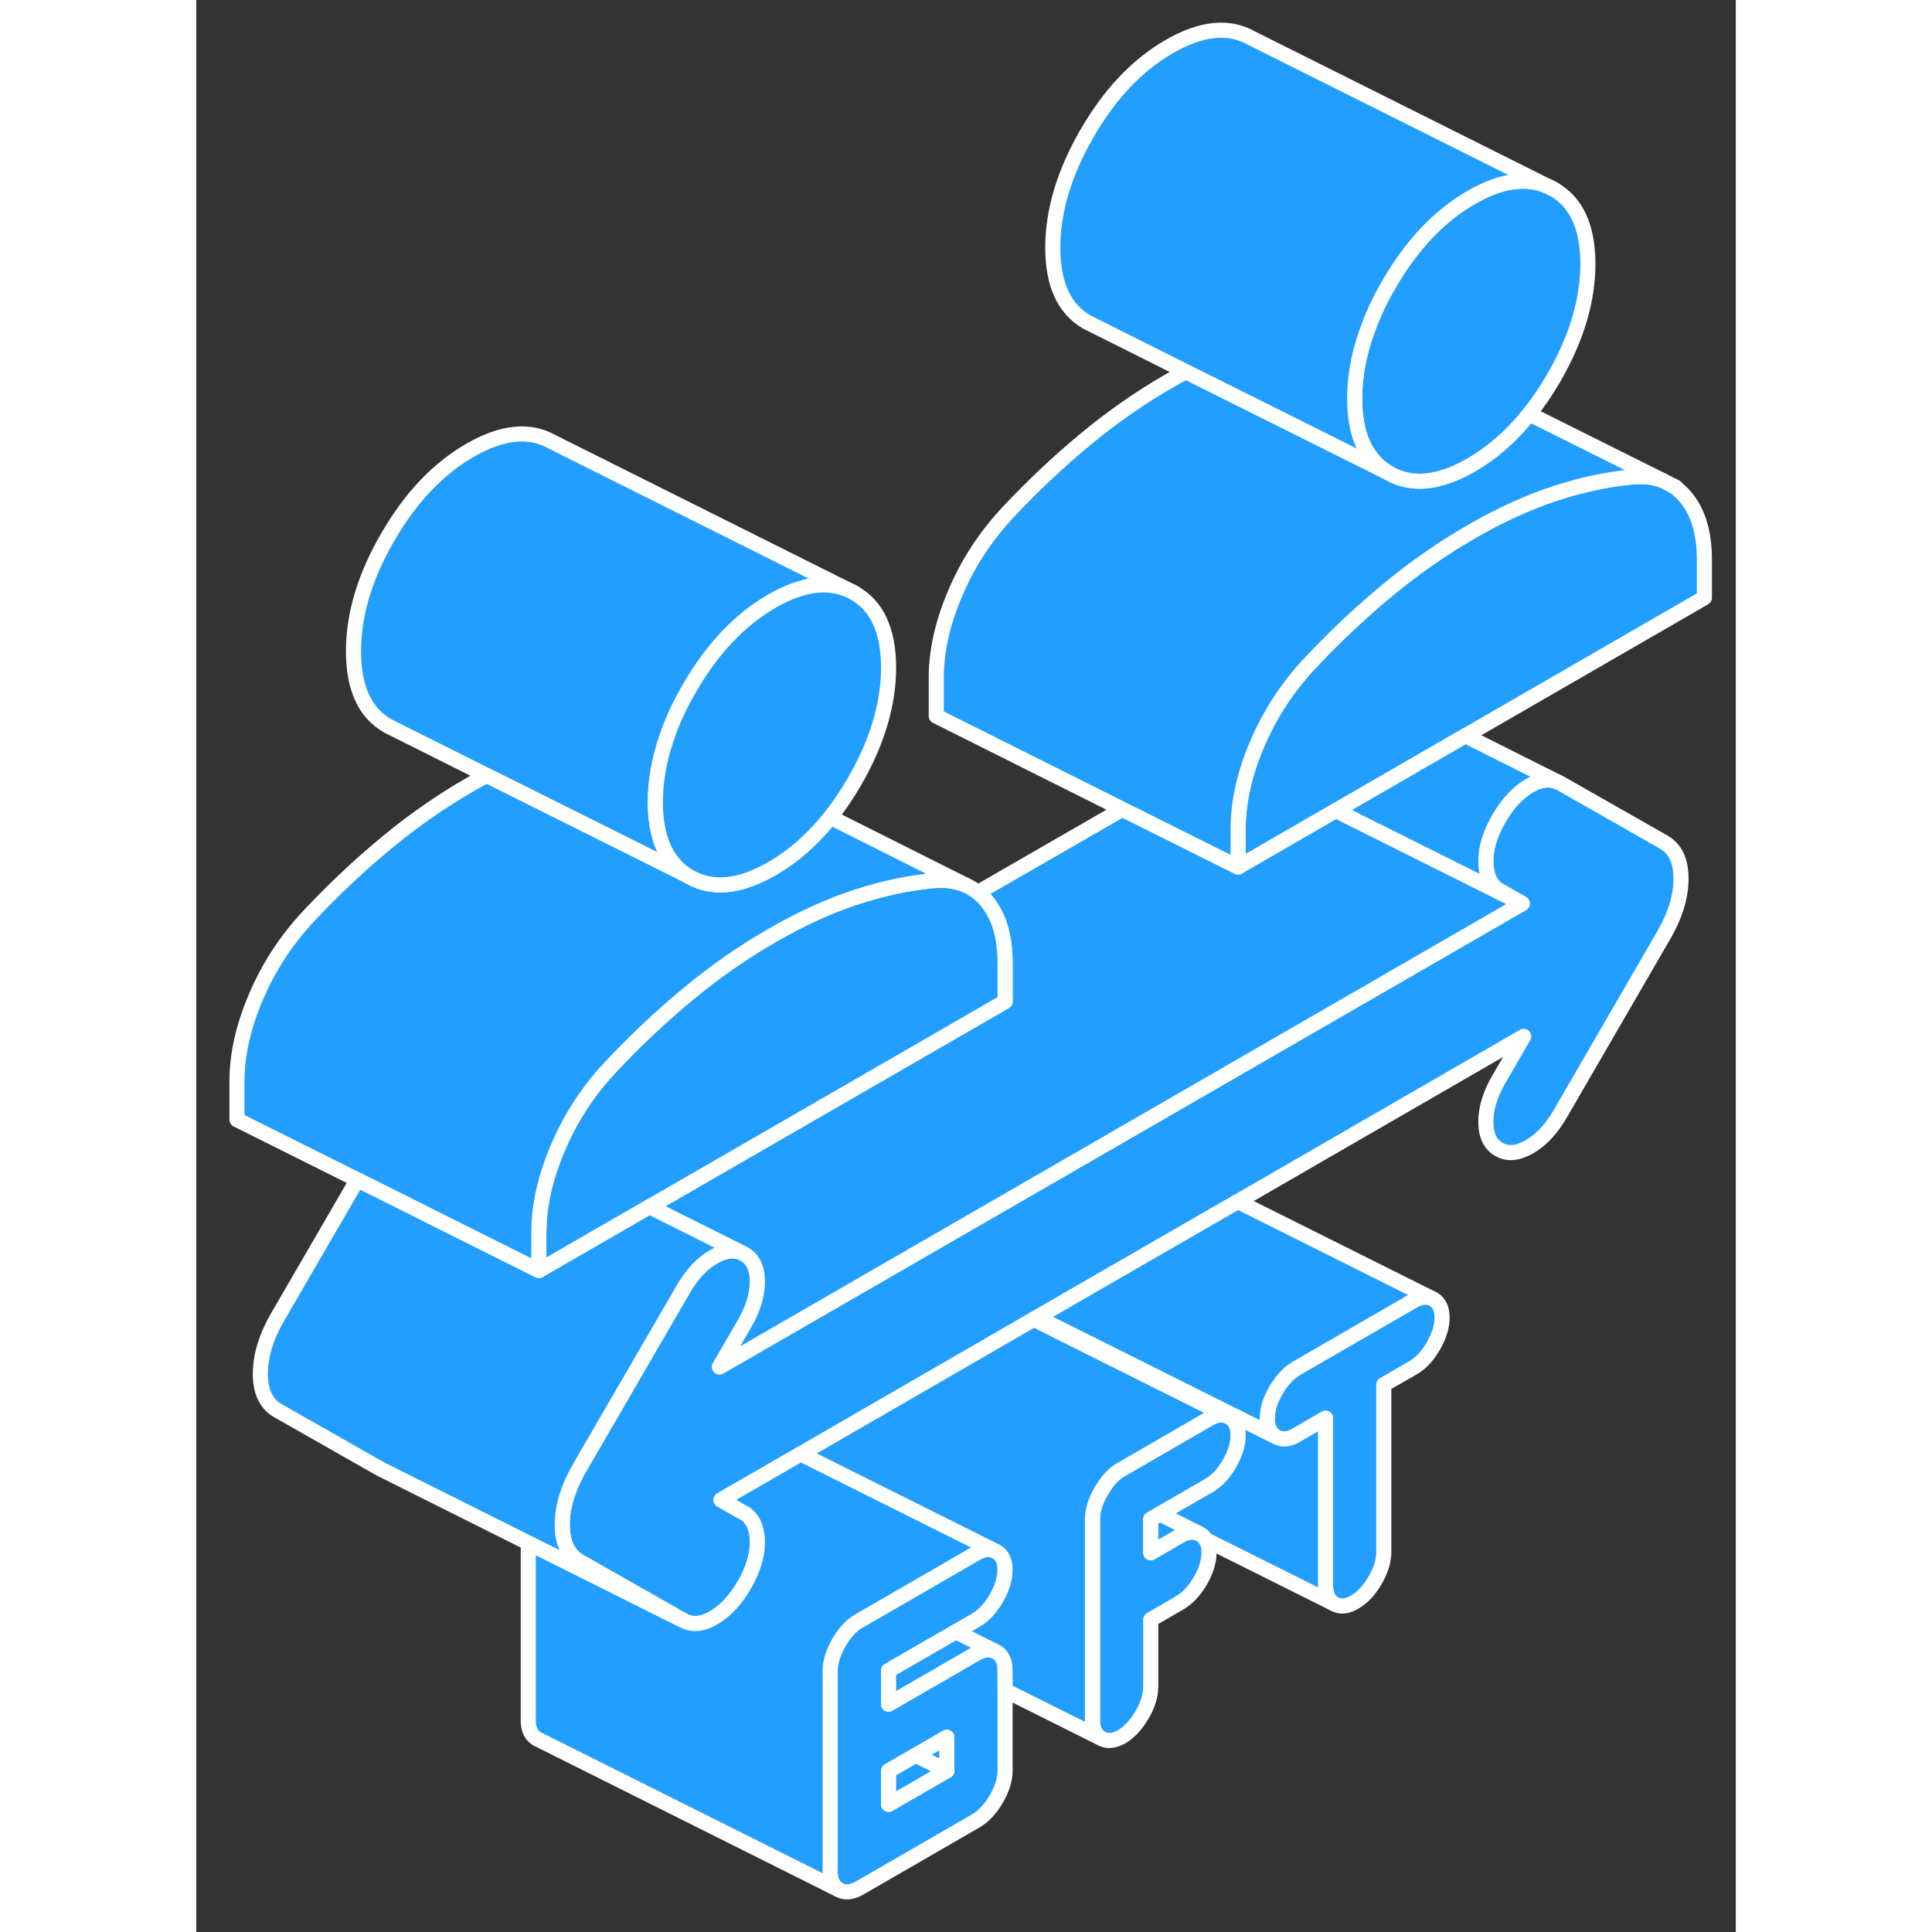 <svg width="48" height="48" viewBox="0 0 102 128" fill="#229EFF" xmlns="http://www.w3.org/2000/svg" stroke-width="1px" stroke-linecap="round" stroke-linejoin="round"><rect x="0" y="0" width="102" height="128" fill="#333333" stroke="none"/><path d="M82.54 87.293C82.54 87.883 82.35 88.513 81.96 89.183C81.58 89.843 81.13 90.323 80.61 90.623L78.68 91.733V102.813C78.68 103.403 78.49 104.033 78.1 104.703C77.72 105.363 77.27 105.843 76.75 106.143C76.24 106.443 75.79 106.483 75.4 106.263C75.01 106.043 74.82 105.633 74.82 105.043V93.963L72.89 95.083C72.38 95.383 71.93 95.413 71.54 95.193C71.15 94.973 70.96 94.573 70.96 93.983C70.96 93.393 71.15 92.763 71.54 92.093C71.93 91.433 72.38 90.953 72.89 90.653L80.61 86.193C81.13 85.893 81.58 85.853 81.96 86.073C82.35 86.293 82.54 86.703 82.54 87.293Z" stroke="white" stroke-linejoin="round"/><path d="M53.01 109.442C52.62 109.222 52.17 109.262 51.66 109.552L50.3 110.342L45.87 112.902V110.682L48.24 109.312L50.34 108.102L51.66 107.342C52.17 107.042 52.62 106.562 53.01 105.892C53.39 105.232 53.59 104.602 53.59 104.012C53.59 103.422 53.39 103.012 53.01 102.792C52.62 102.572 52.17 102.612 51.66 102.912L46.23 106.052L44.13 107.262L43.94 107.372C43.42 107.662 42.97 108.142 42.58 108.812C42.2 109.482 42 110.102 42 110.702V123.992C42 124.582 42.2 124.982 42.58 125.202C42.97 125.422 43.42 125.382 43.94 125.092L51.66 120.632C52.17 120.332 52.62 119.852 53.01 119.182C53.39 118.522 53.59 117.892 53.59 117.302V110.652C53.59 110.062 53.39 109.662 53.01 109.442ZM49.73 117.312L45.87 119.542V117.332L47.68 116.282L49.73 115.102V117.312Z" stroke="white" stroke-linejoin="round"/><path d="M49.73 117.313L45.87 119.543V117.333L47.68 116.283L49.73 117.313Z" stroke="white" stroke-linejoin="round"/><path d="M49.73 115.103V117.313L47.68 116.283L49.73 115.103Z" stroke="white" stroke-linejoin="round"/><path d="M98.37 58.222C98.37 59.402 97.99 60.652 97.21 61.992L90.36 73.812C89.78 74.802 89.11 75.532 88.33 75.972C87.56 76.422 86.89 76.482 86.31 76.152C85.73 75.822 85.44 75.212 85.44 74.322C85.44 73.432 85.73 72.492 86.31 71.492L87.95 68.662L69.01 79.602L58.68 85.562L55.71 87.282L55.49 87.402L54.82 87.792L47.4 92.082L47.02 92.302L40.06 96.322L39.38 96.712L34.77 99.372L36.41 100.302C36.77 100.562 37.01 100.962 37.11 101.492C37.16 101.702 37.18 101.932 37.18 102.182C37.18 103.072 36.89 104.012 36.31 105.012C35.73 106.012 35.06 106.732 34.28 107.182C34.03 107.332 33.8 107.432 33.57 107.492C33.09 107.622 32.66 107.572 32.26 107.352L29.73 105.912L29.02 105.512L25.4 103.452C24.63 103.012 24.25 102.192 24.25 101.012C24.25 99.832 24.63 98.572 25.4 97.242L26.02 96.172L32.26 85.422C32.84 84.422 33.51 83.702 34.28 83.262C34.98 82.862 35.59 82.772 36.12 82.992L36.31 83.082C36.89 83.412 37.18 84.022 37.18 84.912C37.18 85.802 36.89 86.742 36.31 87.732L34.67 90.562L87.85 59.862L86.21 58.922C85.7 58.562 85.44 57.932 85.44 57.042C85.44 56.152 85.73 55.222 86.31 54.222C86.89 53.222 87.56 52.502 88.33 52.052C89.03 51.652 89.63 51.572 90.17 51.792L90.36 51.882L97.21 55.782C97.99 56.222 98.37 57.032 98.37 58.222Z" stroke="white" stroke-linejoin="round"/><path d="M99.92 37.063V39.603L84.09 48.743L76.58 53.083L75.52 53.693L69.03 57.443V54.893C69.03 53.583 69.26 52.223 69.72 50.803C69.88 50.303 70.07 49.803 70.29 49.293C71.12 47.333 72.28 45.553 73.76 43.963C73.79 43.933 73.82 43.903 73.85 43.873C73.9 43.813 73.95 43.763 74.01 43.703C75.6 42.023 77.24 40.493 78.92 39.103C80.69 37.633 82.54 36.343 84.47 35.233C86.4 34.113 88.25 33.273 90.02 32.693C91.79 32.113 93.51 31.743 95.19 31.593C95.92 31.533 96.57 31.613 97.13 31.823L97.83 32.183C98.14 32.373 98.41 32.613 98.66 32.913C99.5 33.903 99.92 35.283 99.92 37.063Z" stroke="white" stroke-linejoin="round"/><path d="M53.01 102.793C52.62 102.573 52.17 102.613 51.66 102.913L46.23 106.053L44.13 107.263L43.94 107.373C43.42 107.663 42.97 108.143 42.58 108.813C42.2 109.483 42 110.103 42 110.703V123.993C42 124.583 42.2 124.983 42.58 125.203L22.58 115.203C22.2 114.983 22 114.583 22 113.993V102.223L28.82 105.633L29.73 106.093L32.26 107.353C32.66 107.573 33.09 107.623 33.57 107.493C33.8 107.433 34.03 107.333 34.28 107.183C35.06 106.733 35.73 106.013 36.31 105.013C36.89 104.013 37.18 103.073 37.18 102.183C37.18 101.933 37.16 101.703 37.11 101.493C37.01 100.963 36.77 100.563 36.41 100.303L34.77 99.373L39.38 96.713L40.06 96.323L43.24 97.913L53.01 102.793Z" stroke="white" stroke-linejoin="round"/><path d="M36.31 87.733C36.89 86.743 37.18 85.793 37.18 84.913C37.18 84.033 36.89 83.413 36.31 83.083L36.12 82.993L30.6 80.233L30.04 79.943L53.59 66.353V63.803C53.59 62.033 53.17 60.653 52.33 59.663C52.16 59.463 51.98 59.283 51.78 59.133L61.36 53.613L69.03 57.443L75.52 53.693L76.06 53.973L87.85 59.863L34.67 90.563L36.31 87.733Z" stroke="white" stroke-linejoin="round"/><path d="M53.59 63.803V66.353L30.04 79.943L22.7 84.183V81.643C22.7 80.083 23.02 78.463 23.67 76.763C23.76 76.523 23.86 76.283 23.96 76.043C24.13 75.653 24.3 75.273 24.5 74.893C25.26 73.373 26.24 71.983 27.43 70.713C29.1 68.933 30.82 67.313 32.59 65.853C34.36 64.383 36.21 63.093 38.14 61.983C40.07 60.863 41.92 60.023 43.69 59.443C45.46 58.863 47.18 58.493 48.86 58.343C49.65 58.273 50.35 58.373 50.96 58.633C51.26 58.763 51.53 58.933 51.78 59.133C51.98 59.283 52.16 59.463 52.33 59.663C53.17 60.653 53.59 62.033 53.59 63.803Z" stroke="white" stroke-linejoin="round"/><path d="M98.02 32.273L97.83 32.183" stroke="white" stroke-linejoin="round"/><path d="M97.13 31.823C96.57 31.613 95.92 31.533 95.19 31.593C93.51 31.743 91.79 32.113 90.02 32.693C88.25 33.273 86.4 34.113 84.47 35.233C82.54 36.343 80.69 37.633 78.92 39.103C77.24 40.493 75.6 42.023 74.01 43.703C73.95 43.763 73.9 43.813 73.85 43.873C73.82 43.903 73.79 43.933 73.76 43.963C72.28 45.553 71.12 47.333 70.29 49.293C70.07 49.803 69.88 50.303 69.72 50.803C69.26 52.223 69.03 53.583 69.03 54.893V57.443L61.36 53.613L49.03 47.443V44.893C49.03 43.123 49.45 41.253 50.29 39.293C51.12 37.333 52.28 35.553 53.76 33.963C55.43 32.183 57.15 30.563 58.92 29.103C60.69 27.633 62.54 26.343 64.47 25.233C64.84 25.023 65.21 24.813 65.57 24.623L77.89 30.773L79.02 31.343C80.53 32.213 82.35 32.023 84.47 30.803C85.89 29.983 87.17 28.853 88.31 27.423L97.13 31.823Z" stroke="white" stroke-linejoin="round"/><path d="M92.2 17.483C92.2 19.923 91.44 22.443 89.93 25.053C89.42 25.923 88.89 26.713 88.31 27.423C87.17 28.853 85.89 29.983 84.47 30.803C82.35 32.023 80.53 32.213 79.02 31.343C78.68 31.153 78.38 30.923 78.12 30.643C77.21 29.703 76.75 28.293 76.75 26.403C76.75 24.983 77.01 23.533 77.53 22.053C77.53 22.043 77.53 22.023 77.55 22.013C77.9 20.963 78.4 19.903 79.02 18.833C80.53 16.223 82.35 14.303 84.47 13.083C86.6 11.853 88.41 11.673 89.93 12.533C91.44 13.393 92.2 15.043 92.2 17.483Z" stroke="white" stroke-linejoin="round"/><path d="M89.93 12.533C88.41 11.673 86.6 11.853 84.47 13.083C82.35 14.303 80.53 16.223 79.02 18.833C78.4 19.903 77.9 20.963 77.55 22.013C77.53 22.023 77.53 22.043 77.53 22.053C77.01 23.533 76.75 24.983 76.75 26.403C76.75 28.293 77.21 29.703 78.12 30.643C78.38 30.923 78.68 31.153 79.02 31.343L77.89 30.773L65.57 24.623L59.5 21.583L59.02 21.343C57.51 20.483 56.75 18.833 56.75 16.403C56.75 13.973 57.51 11.443 59.02 8.833C60.53 6.223 62.35 4.303 64.47 3.083C66.6 1.853 68.41 1.673 69.93 2.533L89.93 12.533Z" stroke="white" stroke-linejoin="round"/><path d="M43.6 39.283C42.09 38.423 40.27 38.603 38.14 39.833C36.02 41.053 34.2 42.973 32.69 45.583C32.07 46.643 31.58 47.693 31.22 48.723C31.21 48.743 31.21 48.753 31.21 48.763C30.68 50.253 30.42 51.713 30.42 53.143C30.42 55.033 30.88 56.453 31.79 57.393C32.05 57.673 32.35 57.903 32.69 58.093L31.56 57.523L19.24 51.373L12.69 48.093C11.18 47.233 10.42 45.583 10.42 43.143C10.42 40.703 11.18 38.183 12.69 35.583C14.2 32.973 16.02 31.053 18.14 29.833C20.27 28.603 22.09 28.423 23.6 29.283L43.6 39.283Z" stroke="white" stroke-linejoin="round"/><path d="M50.96 58.633C50.35 58.373 49.65 58.273 48.86 58.343C47.18 58.493 45.46 58.863 43.69 59.443C41.92 60.023 40.07 60.863 38.14 61.983C36.21 63.093 34.36 64.383 32.59 65.853C30.82 67.313 29.1 68.933 27.43 70.713C26.24 71.983 25.26 73.373 24.5 74.883C24.3 75.273 24.13 75.653 23.96 76.043C23.86 76.283 23.76 76.523 23.67 76.763C23.02 78.463 22.7 80.083 22.7 81.643V84.183L15.04 80.353L14.85 80.253L10.67 78.163L2.7 74.183V71.643C2.7 69.863 3.12 68.003 3.96 66.043C4.79 64.083 5.95 62.303 7.43 60.713C9.1 58.933 10.82 57.313 12.59 55.853C14.36 54.383 16.21 53.093 18.14 51.983C18.51 51.773 18.88 51.563 19.24 51.373L31.56 57.523L32.69 58.093C34.2 58.953 36.02 58.773 38.14 57.553C39.57 56.723 40.86 55.593 42.01 54.143L50.96 58.633Z" stroke="white" stroke-linejoin="round"/><path d="M45.87 44.233C45.87 46.663 45.11 49.193 43.6 51.803C43.1 52.653 42.58 53.433 42.01 54.143C40.86 55.593 39.57 56.723 38.14 57.553C36.02 58.773 34.2 58.953 32.69 58.093C32.35 57.903 32.05 57.673 31.79 57.393C30.88 56.453 30.42 55.033 30.42 53.143C30.42 51.713 30.68 50.253 31.21 48.763C31.21 48.753 31.21 48.743 31.22 48.723C31.58 47.693 32.07 46.643 32.69 45.583C34.2 42.973 36.02 41.053 38.14 39.833C40.27 38.603 42.09 38.423 43.6 39.283C45.11 40.143 45.87 41.793 45.87 44.233Z" stroke="white" stroke-linejoin="round"/><path d="M90.17 51.793C89.63 51.573 89.031 51.653 88.331 52.053C87.561 52.503 86.891 53.223 86.311 54.223C85.731 55.223 85.44 56.163 85.44 57.043C85.44 57.923 85.7 58.563 86.21 58.923L87.85 59.863L76.061 53.973L75.52 53.693L76.581 53.083L84.09 48.743L90.17 51.793Z" stroke="white" stroke-linejoin="round"/><path d="M36.12 82.993C35.59 82.773 34.98 82.863 34.28 83.263C33.51 83.703 32.84 84.423 32.26 85.423L26.02 96.173L25.4 97.243C24.63 98.573 24.25 99.833 24.25 101.013C24.25 102.193 24.63 103.013 25.4 103.453L29.02 105.513L29.73 105.913L32.26 107.353L29.73 106.093L28.82 105.633L22 102.223L12.45 97.443L12.26 97.353L5.4 93.453C4.63 93.013 4.25 92.193 4.25 91.013C4.25 89.833 4.63 88.573 5.4 87.243L10.67 78.163L14.85 80.253L15.04 80.353L22.7 84.183L30.04 79.943L30.6 80.233L36.12 82.993Z" stroke="white" stroke-linejoin="round"/><path d="M81.96 86.073C81.58 85.853 81.13 85.892 80.61 86.192L72.89 90.653C72.38 90.953 71.93 91.433 71.54 92.093C71.15 92.763 70.96 93.392 70.96 93.983C70.96 94.573 71.15 94.972 71.54 95.192L58.68 88.763L55.71 87.282L58.68 85.562L69.01 79.603L81.96 86.073Z" stroke="white" stroke-linejoin="round"/><path d="M69.03 95.093C69.03 95.683 68.84 96.313 68.45 96.983C68.07 97.643 67.61 98.123 67.1 98.423L63.84 100.303L63.68 100.403L63.24 100.653V102.873L65.17 101.753C65.43 101.603 65.67 101.523 65.9 101.513C66.07 101.493 66.24 101.513 66.39 101.583L66.52 101.643C66.68 101.733 66.8 101.843 66.88 102.003H66.89C67.04 102.233 67.1 102.513 67.1 102.853C67.1 103.443 66.91 104.073 66.52 104.743C66.13 105.403 65.68 105.883 65.17 106.183L63.24 107.303V111.733C63.24 112.323 63.05 112.953 62.66 113.613C62.27 114.283 61.82 114.763 61.31 115.063C60.79 115.353 60.34 115.393 59.96 115.173C59.57 114.953 59.38 114.553 59.38 113.963V100.663C59.38 100.073 59.57 99.453 59.96 98.783C59.99 98.723 60.03 98.663 60.08 98.603C60.1 98.553 60.13 98.513 60.16 98.463C60.49 97.953 60.88 97.583 61.31 97.343L67.1 93.993C67.55 93.723 67.97 93.673 68.33 93.823L68.45 93.883C68.84 94.103 69.03 94.503 69.03 95.093Z" stroke="white" stroke-linejoin="round"/><path d="M75.4 106.263L66.89 102.013H66.88C66.8 101.843 66.68 101.733 66.52 101.643L66.39 101.583L63.84 100.303L67.1 98.423C67.61 98.123 68.07 97.643 68.45 96.983C68.84 96.313 69.03 95.683 69.03 95.093C69.03 94.503 68.84 94.103 68.45 93.883L68.33 93.823L58.68 89.003L55.49 87.403L55.71 87.283L58.68 88.763L71.54 95.193C71.93 95.413 72.38 95.383 72.89 95.083L74.82 93.963V105.043C74.82 105.633 75.01 106.043 75.4 106.263Z" stroke="white" stroke-linejoin="round"/><path d="M53.01 109.443C52.62 109.223 52.17 109.263 51.66 109.553L50.3 110.343L45.87 112.903V110.683L48.24 109.313L50.34 108.103L53.01 109.443Z" stroke="white" stroke-linejoin="round"/><path d="M68.331 93.823C67.971 93.673 67.55 93.723 67.1 93.993L61.31 97.343C60.88 97.583 60.49 97.953 60.16 98.463C60.13 98.513 60.101 98.553 60.081 98.603C60.031 98.663 59.99 98.723 59.96 98.783C59.57 99.453 59.38 100.073 59.38 100.663V113.963C59.38 114.553 59.57 114.953 59.96 115.173L53.59 111.993V110.653C53.59 110.063 53.391 109.663 53.011 109.443L50.34 108.103L51.66 107.343C52.17 107.043 52.62 106.563 53.011 105.893C53.391 105.233 53.59 104.603 53.59 104.013C53.59 103.423 53.391 103.013 53.011 102.793L43.24 97.913L40.06 96.323L47.02 92.303L47.4 92.083L54.821 87.793L55.49 87.403L58.68 89.003L68.331 93.823Z" stroke="white" stroke-linejoin="round"/><path d="M66.39 101.583C66.24 101.513 66.07 101.493 65.9 101.513C65.67 101.523 65.43 101.603 65.17 101.753L63.24 102.873V100.653L63.68 100.403L63.84 100.303L66.39 101.583Z" stroke="white" stroke-linejoin="round"/></svg>